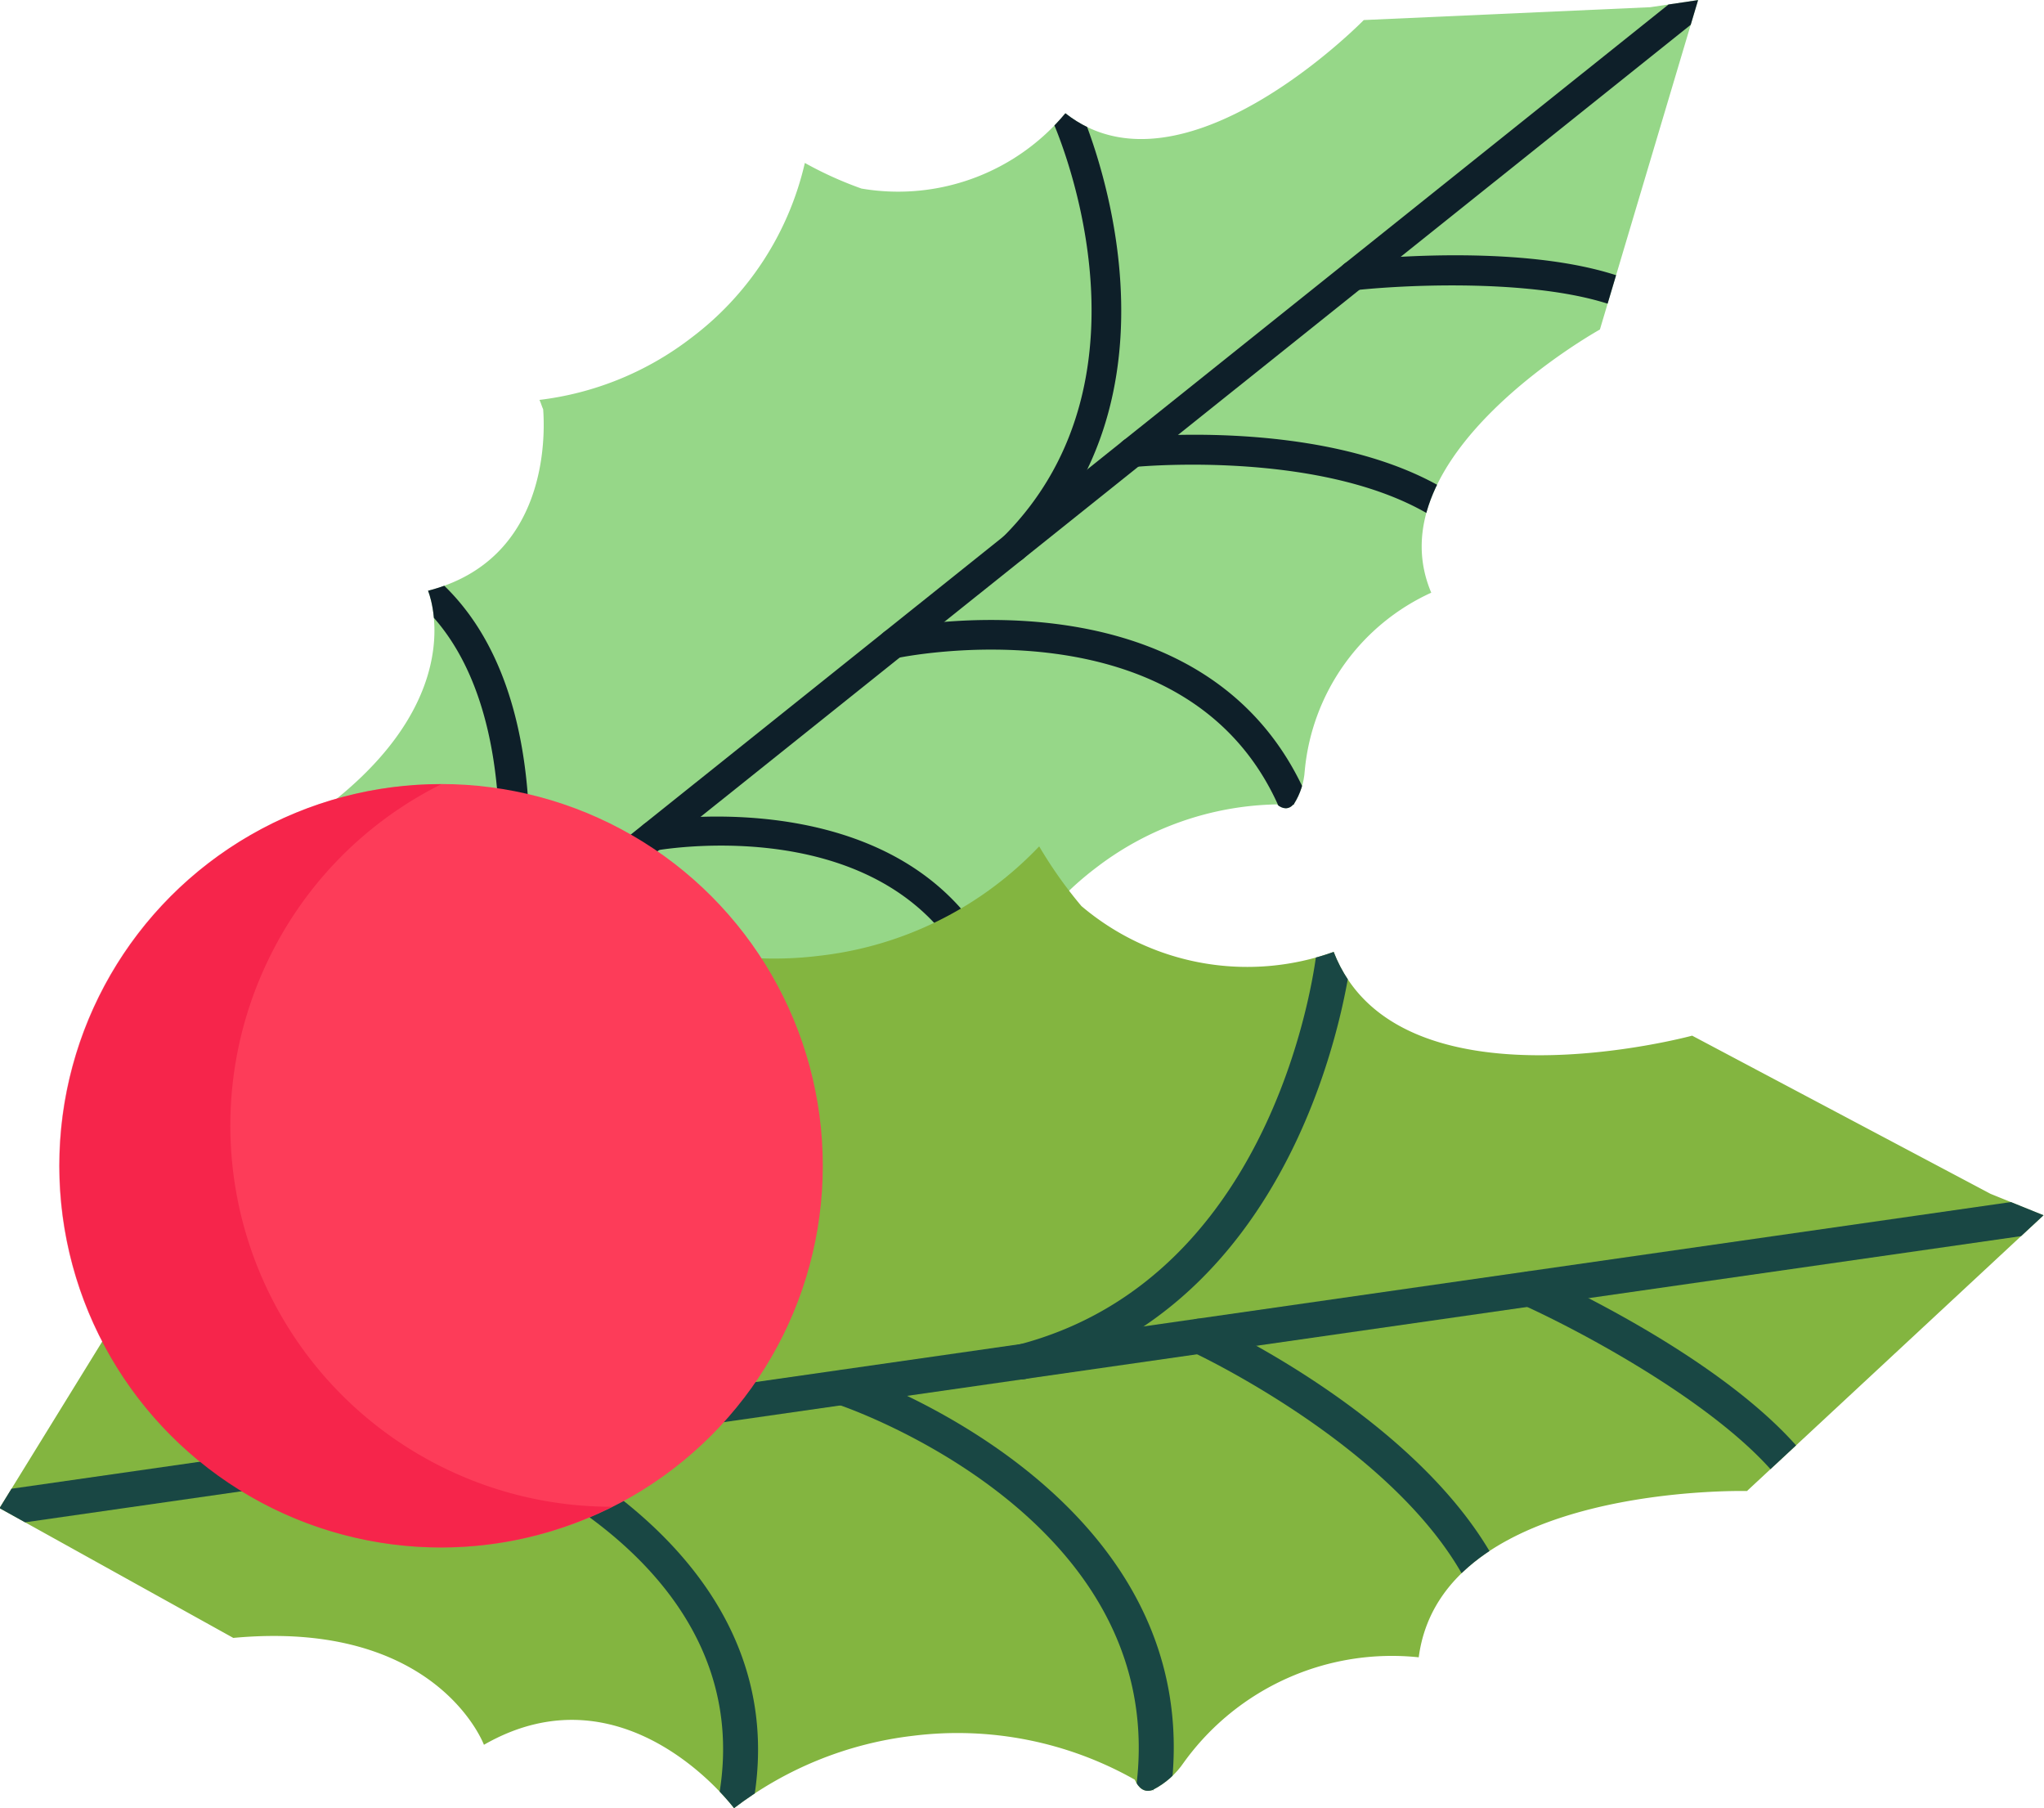 <svg xmlns="http://www.w3.org/2000/svg" xmlns:xlink="http://www.w3.org/1999/xlink" width="41.101" height="36.355" viewBox="0 0 41.101 36.355">
  <defs>
    <clipPath id="clip-path">
      <path id="Path_1435" data-name="Path 1435" d="M-3823.688,1199.768l.012,0,0-.012a1.418,1.418,0,0,0,.216-.666,4.375,4.375,0,0,1,2.544-3.58c-1.172-2.76,3.391-5.291,3.391-5.291l1.974-6.623-.963.143-5.759.258s-3.642,3.732-6,1.874a4.376,4.376,0,0,1-4.1,1.514,7.5,7.5,0,0,1-1.139-.515,6.116,6.116,0,0,1-2.285,3.517,6.215,6.215,0,0,1-3.052,1.247c.031.061.046.127.075.189.04.529.1,3.028-2.315,3.648,0,0,.859,2.01-1.86,4.2l-.12,5.937,4.563-.116c2.834-2.044,4.612-.6,4.612-.6,1.385-2.431,4.228-1.234,4.228-1.234a6.222,6.222,0,0,1,2.007-2.616,6.148,6.148,0,0,1,3.638-1.276C-3823.905,1199.863-3823.787,1199.876-3823.688,1199.768Z" transform="translate(3843.076 -1183.594)" fill="none"/>
    </clipPath>
    <clipPath id="clip-path-2">
      <path id="Path_1443" data-name="Path 1443" d="M-3830.709,1230.345l.013.007s0-.01,0-.014a1.665,1.665,0,0,0,.617-.548,5.158,5.158,0,0,1,4.723-2.113c.46-3.5,6.6-3.343,6.6-3.343l5.963-5.544-1.065-.431-6-3.18s-5.932,1.611-7.208-1.684a5.155,5.155,0,0,1-5.073-.922,8.735,8.735,0,0,1-.849-1.2,7.209,7.209,0,0,1-4.422,2.2,7.324,7.324,0,0,1-3.843-.56c0,.081-.032.158-.038.238-.274.561-1.7,3.139-4.531,2.316,0,0-.329,2.555-4.4,3.156l-3.671,5.955,4.7,2.609c4.1-.381,5.04,2.149,5.04,2.149,2.858-1.641,5.029,1.274,5.029,1.274a7.328,7.328,0,0,1,3.6-1.455,7.238,7.238,0,0,1,4.456.881C-3830.986,1230.311-3830.875,1230.4-3830.709,1230.345Z" transform="translate(3853.884 -1211.37)" fill="none"/>
    </clipPath>
    <linearGradient id="linear-gradient" x1="-36.55" y1="-60.222" x2="-36.535" y2="-60.222" gradientUnits="objectBoundingBox">
      <stop offset="0.004" stop-color="#7ca13d"/>
      <stop offset="1" stop-color="#83b540"/>
    </linearGradient>
  </defs>
  <g id="Group_206" data-name="Group 206" transform="translate(3853.884 -1183.594)">
    <g id="Group_202" data-name="Group 202" transform="translate(-3847.264 1183.594)">
      <g id="Group_1088" data-name="Group 1088">
        <g id="Group_1087" data-name="Group 1087" clip-path="url(#clip-path)">
          <g id="Group_201" data-name="Group 201" transform="translate(-0.303 -0.298)">
            <path id="Path_479" data-name="Path 479" d="M-3823.688,1199.768l.012,0,0-.012a1.418,1.418,0,0,0,.216-.666,4.375,4.375,0,0,1,2.544-3.58c-1.172-2.76,3.391-5.291,3.391-5.291l1.974-6.623-.963.143-5.759.258s-3.642,3.732-6,1.874a4.376,4.376,0,0,1-4.1,1.514,7.5,7.5,0,0,1-1.139-.515,6.116,6.116,0,0,1-2.285,3.517,6.215,6.215,0,0,1-3.052,1.247c.031.061.046.127.075.189.04.529.1,3.028-2.315,3.648,0,0,.859,2.01-1.86,4.2l-.12,5.937,4.563-.116c2.834-2.044,4.612-.6,4.612-.6,1.385-2.431,4.228-1.234,4.228-1.234a6.222,6.222,0,0,1,2.007-2.616,6.148,6.148,0,0,1,3.638-1.276C-3823.905,1199.863-3823.787,1199.876-3823.688,1199.768Z" transform="translate(3843.379 -1183.296)" fill="#96d788"/>
            <path id="Path_1428" data-name="Path 1428" d="M-3843.272,1205.718a.3.3,0,0,1-.233-.111.3.3,0,0,1,.047-.42l27.526-22.014a.3.3,0,0,1,.419.047.3.3,0,0,1-.046.42l-27.526,22.015A.3.3,0,0,1-3843.272,1205.718Z" transform="translate(3843.57 -1183.108)" fill="#0e1f29"/>
            <path id="Path_1429" data-name="Path 1429" d="M-3838.488,1210.406a.277.277,0,0,1-.059-.006.3.3,0,0,1-.234-.351c.01-.049.951-4.906-1.453-7.039a.3.3,0,0,1-.025-.421.3.3,0,0,1,.421-.025c2.661,2.361,1.685,7.39,1.642,7.6A.3.3,0,0,1-3838.488,1210.406Z" transform="translate(3842.316 -1190.618)" fill="#0e1f29"/>
            <path id="Path_1430" data-name="Path 1430" d="M-3825.749,1214.343a.3.3,0,0,1-.282-.2c-1.348-3.941-6.34-3.1-6.551-3.064a.3.3,0,0,1-.347-.241.3.3,0,0,1,.241-.346c.057-.012,5.706-.972,7.221,3.458a.3.3,0,0,1-.186.379A.279.279,0,0,1-3825.749,1214.343Z" transform="translate(3839.448 -1193.681)" fill="#0e1f29"/>
            <path id="Path_1431" data-name="Path 1431" d="M-3816.69,1207.953a.3.3,0,0,1-.274-.182c-1.829-4.3-7.662-3.07-7.721-3.057a.3.3,0,0,1-.355-.227.3.3,0,0,1,.227-.356c.063-.015,6.376-1.357,8.4,3.406a.3.3,0,0,1-.158.391A.3.3,0,0,1-3816.69,1207.953Z" transform="translate(3836.393 -1191.183)" fill="#0e1f29"/>
            <path id="Path_1432" data-name="Path 1432" d="M-3820.8,1196.151a.3.3,0,0,1-.211-.087.3.3,0,0,1,0-.423c3.3-3.295,1.006-8.344.982-8.394a.3.3,0,0,1,.145-.4.3.3,0,0,1,.4.144c.025.055,2.494,5.476-1.1,9.069A.3.3,0,0,1-3820.8,1196.151Z" transform="translate(3834.863 -1184.547)" fill="#0e1f29"/>
            <path id="Path_1433" data-name="Path 1433" d="M-3809.241,1201.188a.3.3,0,0,1-.275-.182c-1.3-3.072-7.29-2.5-7.348-2.491a.3.3,0,0,1-.328-.267.3.3,0,0,1,.266-.328c.266-.027,6.488-.62,7.959,2.853a.3.3,0,0,1-.158.392A.3.3,0,0,1-3809.241,1201.188Z" transform="translate(3833.35 -1188.827)" fill="#0e1f29"/>
            <path id="Path_1434" data-name="Path 1434" d="M-3803.091,1193.864a.3.3,0,0,1-.257-.146c-.791-1.329-4.786-1.2-6.258-1.041a.309.309,0,0,1-.329-.265.3.3,0,0,1,.264-.329c.58-.065,5.707-.568,6.836,1.329a.3.3,0,0,1-.1.409A.294.294,0,0,1-3803.091,1193.864Z" transform="translate(3830.537 -1186.544)" fill="#0e1f29"/>
          </g>
        </g>
      </g>
    </g>
    <g id="Group_204" data-name="Group 204" transform="translate(-3853.884 1200.607)">
      <g id="Group_1090" data-name="Group 1090" transform="translate(0 0)">
        <g id="Group_1089" data-name="Group 1089" clip-path="url(#clip-path-2)">
          <g id="Group_203" data-name="Group 203" transform="translate(-0.352)">
            <path id="Path_487" data-name="Path 487" d="M-3830.709,1230.345l.013.007s0-.01,0-.014a1.665,1.665,0,0,0,.617-.548,5.158,5.158,0,0,1,4.723-2.113c.46-3.5,6.6-3.343,6.6-3.343l5.963-5.544-1.065-.431-6-3.18s-5.932,1.611-7.208-1.684a5.155,5.155,0,0,1-5.073-.922,8.735,8.735,0,0,1-.849-1.2,7.209,7.209,0,0,1-4.422,2.2,7.324,7.324,0,0,1-3.843-.56c0,.081-.032.158-.038.238-.274.561-1.7,3.139-4.531,2.316,0,0-.329,2.555-4.4,3.156l-3.671,5.955,4.7,2.609c4.1-.381,5.04,2.149,5.04,2.149,2.858-1.641,5.029,1.274,5.029,1.274a7.328,7.328,0,0,1,3.6-1.455,7.238,7.238,0,0,1,4.456.881C-3830.986,1230.311-3830.875,1230.4-3830.709,1230.345Z" transform="translate(3854.236 -1211.37)" fill="url(#linear-gradient)"/>
            <path id="Path_1436" data-name="Path 1436" d="M-3854.108,1229.5a.352.352,0,0,1-.347-.3.351.351,0,0,1,.3-.4l41.1-5.892a.354.354,0,0,1,.4.3.352.352,0,0,1-.3.4l-41.1,5.892A.361.361,0,0,1-3854.108,1229.5Z" transform="translate(3854.459 -1215.842)" fill="#194744"/>
            <path id="Path_1437" data-name="Path 1437" d="M-3845.505,1226.711a.353.353,0,0,1-.235-.089.353.353,0,0,1-.027-.5c.039-.044,3.9-4.411,2.733-8.014a.352.352,0,0,1,.227-.443.353.353,0,0,1,.443.227c1.293,3.989-2.708,8.51-2.878,8.7A.353.353,0,0,1-3845.505,1226.711Z" transform="translate(3851.125 -1213.803)" fill="#194744"/>
            <path id="Path_1438" data-name="Path 1438" d="M-3833.183,1238.381a.359.359,0,0,1-.072-.007.351.351,0,0,1-.274-.415c.988-4.809-4.58-6.938-4.818-7.027a.352.352,0,0,1-.207-.453.352.352,0,0,1,.451-.208c.064.024,6.374,2.426,5.263,7.828A.351.351,0,0,1-3833.183,1238.381Z" transform="translate(3848.304 -1218.686)" fill="#194744"/>
            <path id="Path_1439" data-name="Path 1439" d="M-3820.2,1237.366a.314.314,0,0,1-.047,0,.351.351,0,0,1-.3-.395c.718-5.472-5.943-7.7-6.009-7.719a.352.352,0,0,1-.227-.443.353.353,0,0,1,.443-.227c.073.024,7.284,2.434,6.49,8.481A.351.351,0,0,1-3820.2,1237.366Z" transform="translate(3843.743 -1218.032)" fill="#194744"/>
            <path id="Path_1440" data-name="Path 1440" d="M-3820.556,1223.212a.352.352,0,0,1-.34-.264.352.352,0,0,1,.253-.429c5.315-1.374,6.009-7.868,6.015-7.934a.346.346,0,0,1,.385-.316.351.351,0,0,1,.316.383c-.007.07-.742,7.049-6.54,8.548A.368.368,0,0,1-3820.556,1223.212Z" transform="translate(3841.458 -1212.493)" fill="#194744"/>
            <path id="Path_1441" data-name="Path 1441" d="M-3808.55,1234.871a.305.305,0,0,1-.047,0,.352.352,0,0,1-.3-.4c.515-3.89-5.906-6.891-5.971-6.92a.351.351,0,0,1-.172-.467.353.353,0,0,1,.466-.173c.285.131,6.958,3.248,6.375,7.652A.352.352,0,0,1-3808.55,1234.871Z" transform="translate(3839.197 -1217.381)" fill="#194744"/>
            <path id="Path_1442" data-name="Path 1442" d="M-3797.95,1231.149a.351.351,0,0,1-.352-.35c-.009-1.823-4.14-4.082-5.73-4.8a.35.35,0,0,1-.177-.464.351.351,0,0,1,.464-.176c.628.282,6.133,2.834,6.146,5.435a.351.351,0,0,1-.35.353Z" transform="translate(3834.999 -1216.779)" fill="#194744"/>
          </g>
        </g>
      </g>
    </g>
    <g id="Group_205" data-name="Group 205" transform="translate(-3852.694 1199.357)">
      <circle id="Ellipse_7" data-name="Ellipse 7" cx="7.675" cy="7.675" r="7.675" transform="translate(0.005)" fill="#fd3c59"/>
      <path id="Path_495" data-name="Path 495" d="M-3847.7,1212.794a7.662,7.662,0,0,0,3.456,10.27,7.657,7.657,0,0,0,3.42.8,7.67,7.67,0,0,1-10.3-3.41,7.67,7.67,0,0,1,3.41-10.3,7.672,7.672,0,0,1,3.457-.816A7.637,7.637,0,0,0-3847.7,1212.794Z" transform="translate(3851.941 -1209.334)" fill="#ea0137" opacity="0.38" style="isolation: isolate"/>
    </g>
  </g>
</svg>

